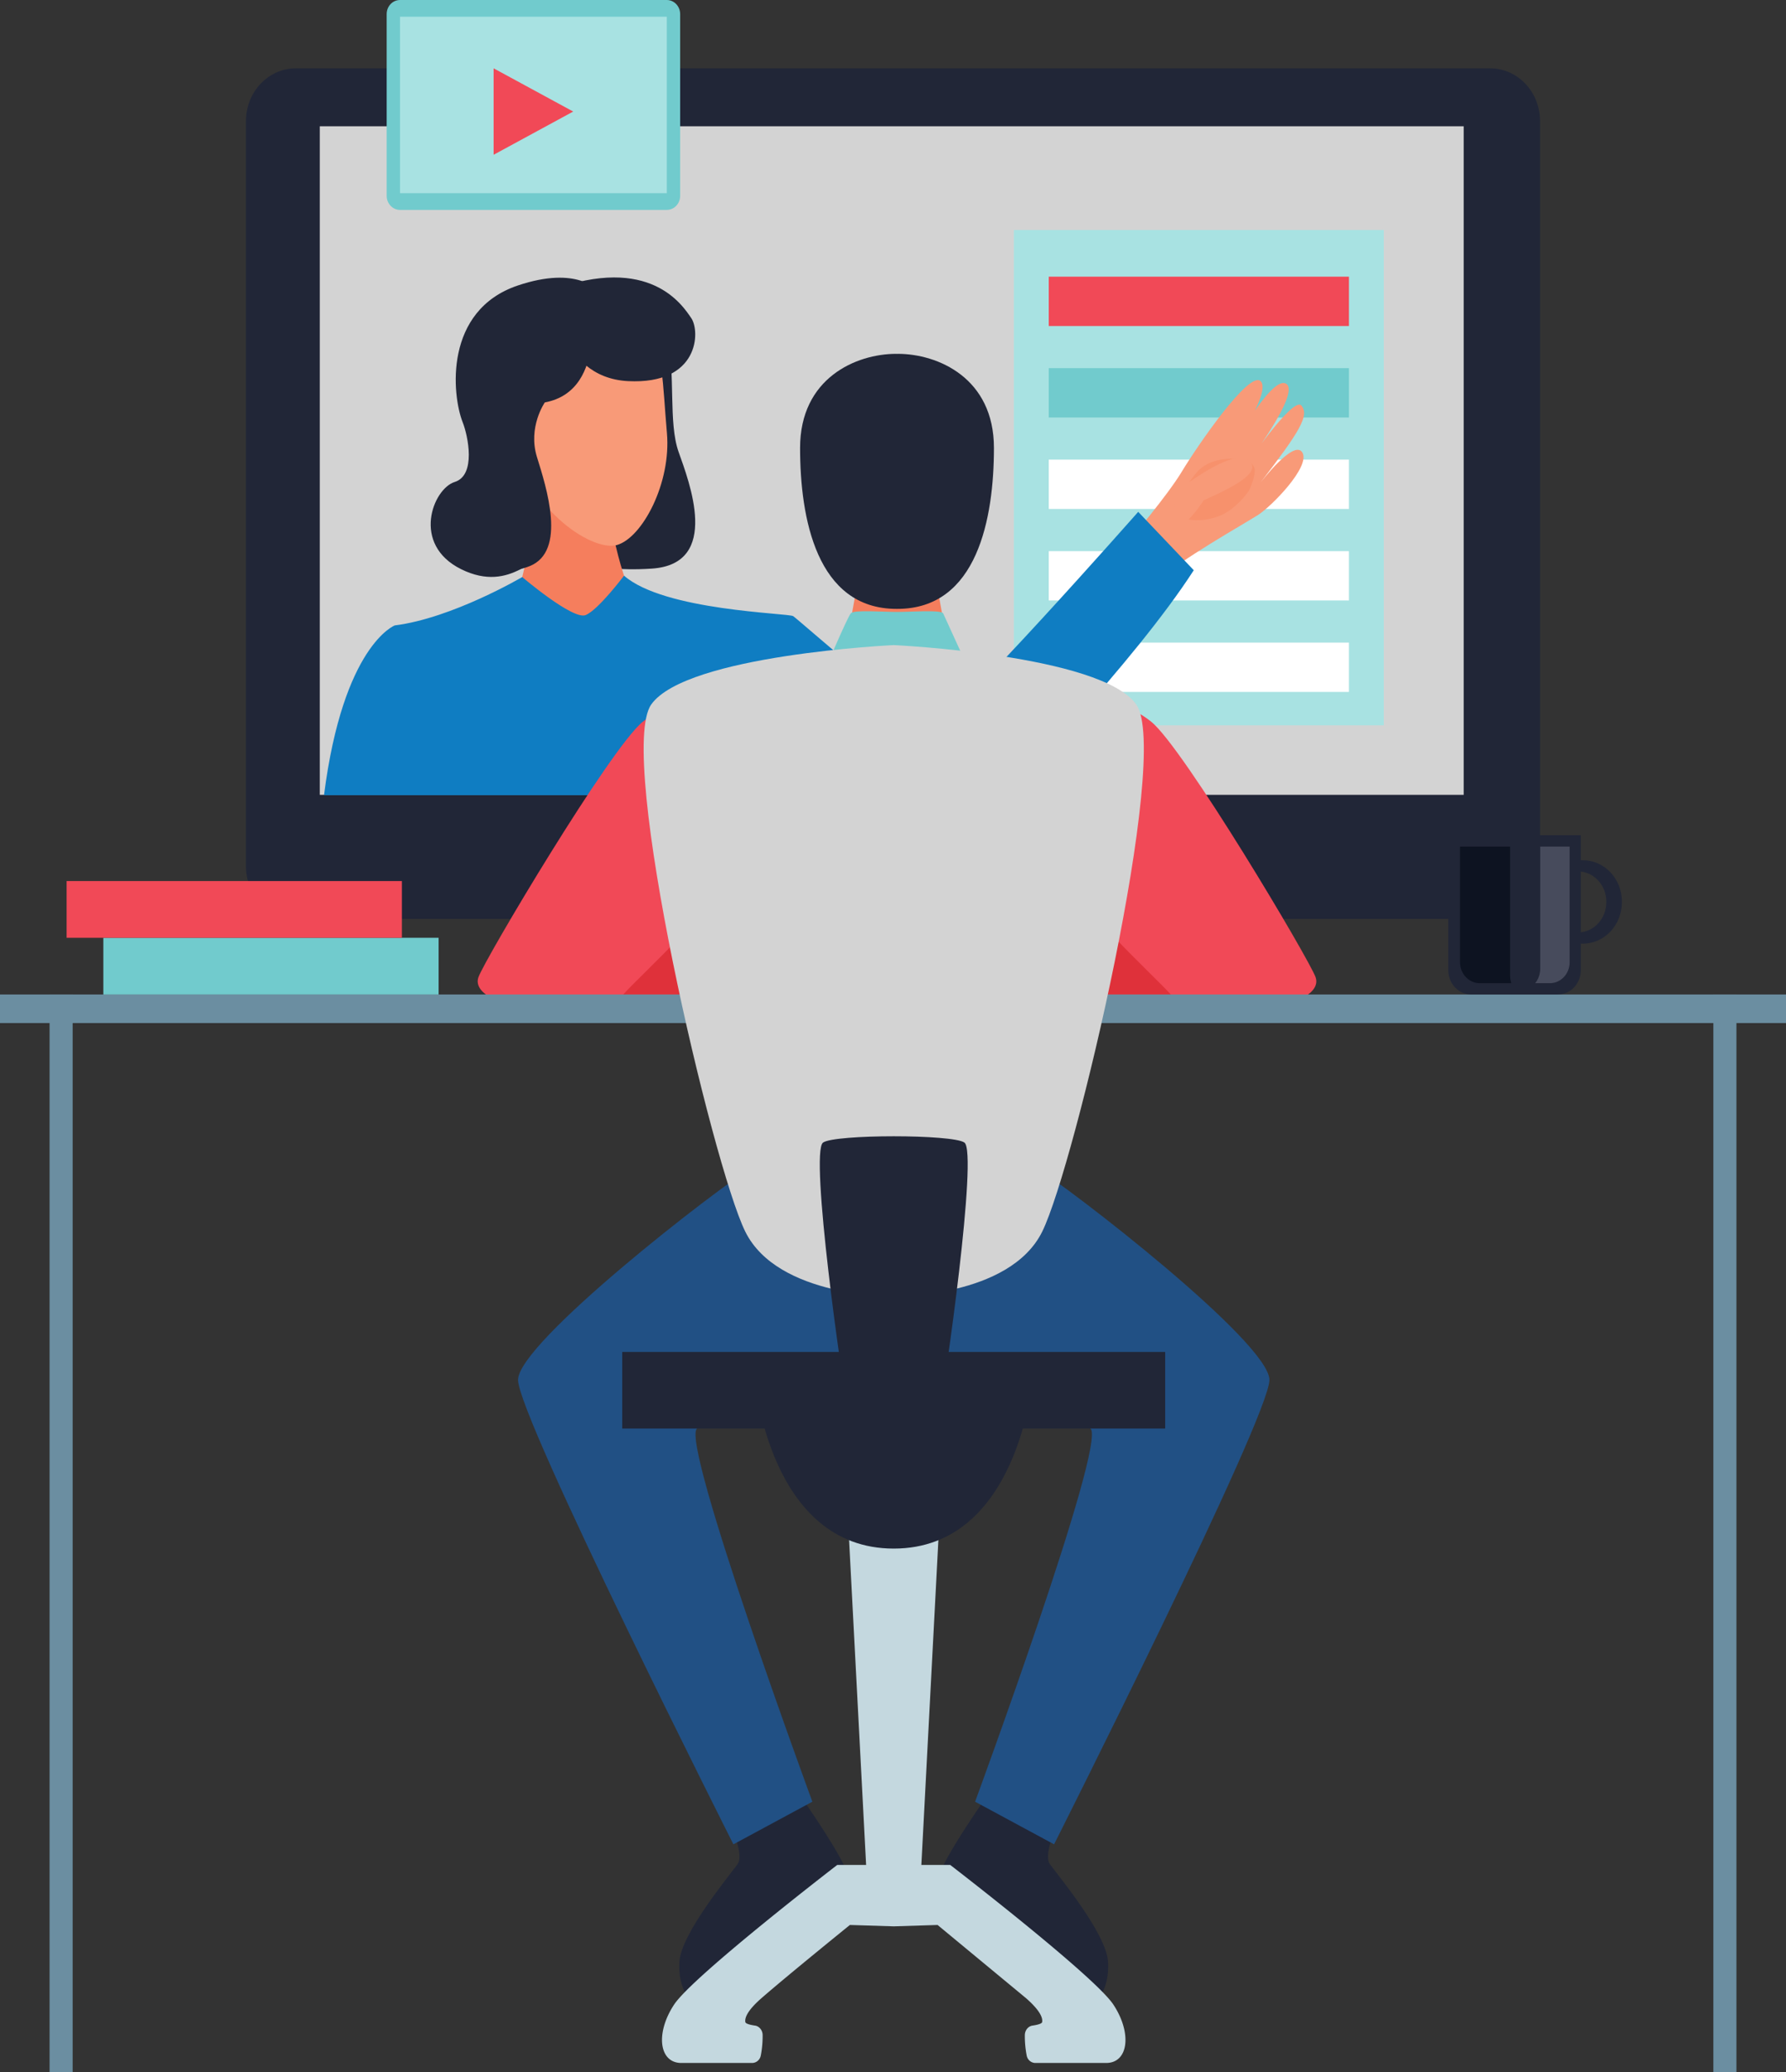 <svg xmlns="http://www.w3.org/2000/svg" xmlns:xlink="http://www.w3.org/1999/xlink" width="250" height="290" fill="none" xmlns:v="https://vecta.io/nano"><rect width="100%" height="100%" fill="#333333" stroke="none"/><style><![CDATA[.B{fill:#212637}.C{fill:#f14957}.D{fill:#71cbcd}]]></style><path d="M208.583 128.622H41.417c-3.86 0-6.988-3.31-6.988-7.388V16.95c0-4.08 3.13-7.387 6.988-7.387h167.166c3.86 0 6.988 3.308 6.988 7.387v104.284c0 4.08-3.128 7.388-6.988 7.388z" class="B"/><path d="M204.884 111.248H44.763V17.674h160.12v93.574z" fill="#d3d3d3"/><path d="M193.7 101.52h-51.776V32.193H193.7v69.326z" fill="#a8e2e2"/><path d="M188.824 45.633h-42.022v-6.908h42.022v6.908z" class="C"/><path d="M188.824 58.435h-42.022v-6.908h42.022v6.908z" class="D"/><path d="M188.824 71.237h-42.022V64.33h42.022v6.908zm0 12.803h-42.022v-6.9h42.022v6.908zm0 12.802h-42.022v-6.9h42.022v6.9z" fill="#fff"/><path d="M83.68 40.696s8.53.053 9.72 5.933.132 12.483 1.587 16.62 5.984 15.68-3.736 16.333-11.307-2.288-13.687-2.396-5.95 5.96-12.993 2.49-3.967-11.27-.926-12.216 1.856-6.496 1.124-8.347c-1.52-3.846-2.645-15.677 7.736-19.162 8.39-2.815 11.175.746 11.175.746z" class="B"/><path d="M75.494 62.053c-.632 7.915-1.136 17.293-4.218 23.972.346 3.208 2.023 9.306 9.836 9.09 6.622-.182 8.58-4.56 9.12-7.813-3.095-5.56-4.975-13.032-5.403-20.39-3.027-.01-7.228-3.258-9.333-4.86z" fill="#f57e5d"/><path d="M77.7 43.657s10.7.543 12.925 2.884 2.112 7.096 2.73 14.064-3.433 14.662-7.003 15.678-13.4-5.48-14.762-16.313 1.988-16.68 6.1-16.313zm80.47 31.86s5.24-6.15 7.275-9.536c2.004-3.334 9.5-14.336 11.048-12.6 1.543 1.712-4.9 10.824-4.9 10.824s6.244-11.806 8.43-10.5c2.156 1.28-5.795 11.66-5.795 11.66s6.775-9.985 7.938-8.6c1.155 1.386-.22 3.6-5.8 10.878 0 0 4.78-6.28 5.94-4.302 1.152 1.964-4.3 7.513-6.212 8.737-1.936 1.24-11.3 6.505-13.836 9.094 0 0-4.496-2.45-4.1-5.645z" fill="#f89a78"/><path d="M175.588 65.507c-.548-1.502-2.768-1.376-4.1-1.25-1.632.157-3.125.748-4.19 2.12l-1.62 2.136c-1.19 1.314-.393 2.426-.02 3.852.108.415 2.712.832 5.218-.23 1.815-.77 3.673-2.857 4.044-3.67.48-1.045.857-2.44.667-2.96z" fill="#f7916c"/><path d="M166.792 67.257s5.96-4.273 7.8-2.97.206 2.97-6.098 5.723c0 0-2.054 3.258-3.493 3.62 0 0-2.117-4.056 1.78-6.374z" fill="#f89a78"/><g class="B"><path d="M82.462 41.08s2.942 13.544-6.2 15.244c0 0-2.403 3.443-1.098 7.65s4.223 13.19-1.047 15.27-9.253-1.31-7.124-10.067 2.13-13.55 3.433-19.936 3.8-11.096 12.026-8.16z"/><path d="M77.23 40.602s.67 12.233 10.678 12.74 10.104-6.986 8.86-8.808-5.794-8.975-19.537-3.93z"/></g><path d="M87.35 80.57s-3.595 4.793-5.376 5.518-8.875-5.323-8.875-5.323-9.76 5.756-17.845 6.77c0 0-7.214 2.752-9.9 23.756h64.72s-.457-4.395 0-4.395 3.563 4.395 8.586 4.395h22.015S158.74 92.772 167.1 79.81l-7.776-8.172s-26.42 29.95-28.614 29.95-19-14.92-19.685-15.354-18.057-.736-23.673-5.663z" fill="#0f7dc2"/><g class="C"><path d="M100.376 129.11s-2.055-3.187-8.3-2.102-9.866 12.184-9.866 12.184h17.676s1.576-8.56.48-10.082z"/><use xlink:href="#B"/></g><g fill="#df313a"><path d="M100.376 129.11s-2.055-3.187-8.3-2.102-9.866 12.184-9.866 12.184h17.676s1.576-8.56.48-10.082z"/><use xlink:href="#B"/></g><path d="M100.672 97.242s-6.166.145-10.688 3.766-22.198 33.372-23.02 35.778 3.7 4.406 9.518 4.406 8.57.55 10.76-2 15.18-14.038 18.606-22.294-1.972-20.085-5.177-19.655zm49.778 0s6.165.145 10.688 3.766 22.198 33.372 23.02 35.778-3.7 4.406-9.517 4.406-8.57.55-10.762-2-15.18-14.038-18.606-22.294 1.972-20.085 5.178-19.655z" class="C"/><path d="M130.747 79.66h-10.37l-1.83 10.128h14.028l-1.828-10.128z" fill="#f57e5d"/><path d="M125.665 49.524l-.104.01-.104-.01c-5.636 0-13.464 3.397-13.464 13.168s2.296 22.526 13.498 22.526l.07-.005.07.005c11.202 0 13.498-12.755 13.498-22.526s-7.827-13.168-13.464-13.168zm-15.763 198.748l-8.496 5.505s3.015 5.504 1.828 7.146-7.856 9.657-8.13 13.617 1.827 6.373 2.923 5.986 21.1-15.45 20.645-18.057-8.77-14.197-8.77-14.197zm30.402 0l8.495 5.505s-3.014 5.504-1.827 7.146 7.857 9.657 8.13 13.617-1.826 6.373-2.923 5.986-21.1-15.45-20.644-18.057 8.77-14.197 8.77-14.197z" class="B"/><g fill="#6b8ea1"><path d="M10.168 290H6.94V139.194h3.23V290zm232.894 0h-3.23V139.194h3.23V290z"/><path d="M250 139.19v3.998H0v-3.998h250z"/></g><path d="M144.52 163.1c-5.4-3.282-33.434-3.282-38.835 0s-33.17 24.818-33.17 30.034 30.145 65 30.145 65l11.052-5.964s-18.4-50.045-16.165-52.218 27.555-3.815 27.555-3.815 25.32 1.642 27.555 3.815-16.165 52.218-16.165 52.218l11.054 5.964s30.144-59.775 30.144-65-27.77-26.75-33.17-30.034z" fill="#215084"/><path d="M132.01 85.824c-.47-.496-4.463-.174-6.45-.174s-5.98-.322-6.45.174-3.654 8-3.654 8l10.104 2.262 10.103-2.262-3.653-8z" class="D"/><g fill="#c4d8df"><path d="M155.847 280.566c-2.65-4.015-22.836-19.547-22.836-19.547h-15.815s-20.19 15.532-22.838 19.547-2.095 8.17 1.008 8.17h9.9c.59 0 1.105-.42 1.225-1.032.135-.685.27-1.678.26-2.875-.005-.654-.452-1.23-1.066-1.323-.623-.09-1.312-.25-1.354-.493-.1-.563.242-1.587 2.268-3.356 3.654-3.186 12.367-10.235 12.367-10.235l6.137.193 6.137-.193 12.367 10.235c2.027 1.77 2.367 2.793 2.268 3.356-.042.244-.73.402-1.354.493-.614.092-1.06.67-1.067 1.323a14.45 14.45 0 0 0 .26 2.875c.12.61.636 1.032 1.225 1.032h9.9c3.104 0 3.657-4.152 1.008-8.17z"/><path d="M125.103 196.126h-7.268l3.634 69.335h7.268l3.634-69.335h-7.268z"/></g><path d="M125.103 193.133h-19.417s1.976 23.61 19.417 23.61 19.418-23.61 19.418-23.61h-19.418z" class="B"/><path d="M159.045 98.594c-4.933-6.954-33.942-8.306-33.942-8.306s-29.008 1.352-33.94 8.306 8.586 64.506 13.154 73.776 20.787 9.08 20.787 9.08 16.22.192 20.788-9.08 18.086-66.825 13.154-73.776z" fill="#d3d3d3"/><g class="B"><path d="M134.995 159.913c-1.66-1.17-18.123-1.17-19.783 0-1.92 1.352 2.74 34.09 3.47 37.37s12.1 3.284 12.84 0 5.4-36.02 3.472-37.37z"/><path d="M163.098 199.94h-76v-10.72h76v10.72z"/></g><path d="M61.394 139.19h-46.93v-7.937h46.93v7.937z" class="D"/><path d="M56.255 131.254H9.325v-7.94h46.93v7.94z" class="C"/><g class="B"><path d="M221.56 120.4h-2.676v1.56h1.96c2.213 0 4.006 1.895 4.006 4.235v.084c0 2.34-1.793 4.234-4.006 4.234h-1.96v1.56h2.676c3.018 0 5.467-2.587 5.467-5.778v-.117c0-3.19-2.45-5.778-5.467-5.778z"/><path d="M218.066 139.194h-12.12c-1.776 0-3.215-1.52-3.215-3.398V116.9h18.55v18.886c0 1.877-1.44 3.398-3.215 3.398z"/></g><path d="M211.38 136.635v-18.14h-7.01v16.197c0 1.6 1.234 2.915 2.757 2.915h4.42c-.082-.31-.165-.627-.165-.972z" fill="#0d1321"/><path d="M215.594 118.495v17.08c0 .783-.27 1.5-.704 2.033h2.064c1.523 0 2.757-1.305 2.757-2.915v-16.197h-4.117z" fill="#474b5c"/><path d="M93.338 29.378H55.992c-1.03 0-1.867-.884-1.867-1.973V1.973c0-1.1.836-1.973 1.867-1.973h37.346c1.03 0 1.868.884 1.868 1.973v25.43c0 1.1-.836 1.973-1.868 1.973z" class="D"/><path d="M93.338 27.038H55.992V2.34h37.346v24.7z" fill="#a8e2e2"/><path d="M69.095 9.564v12.098l11.14-6.05-11.14-6.05z" class="C"/><defs ><path id="B" d="M149.66 129.11s2.054-3.187 8.288-2.102 9.866 12.184 9.866 12.184h-17.675s-1.577-8.56-.48-10.082z"/></defs></svg>